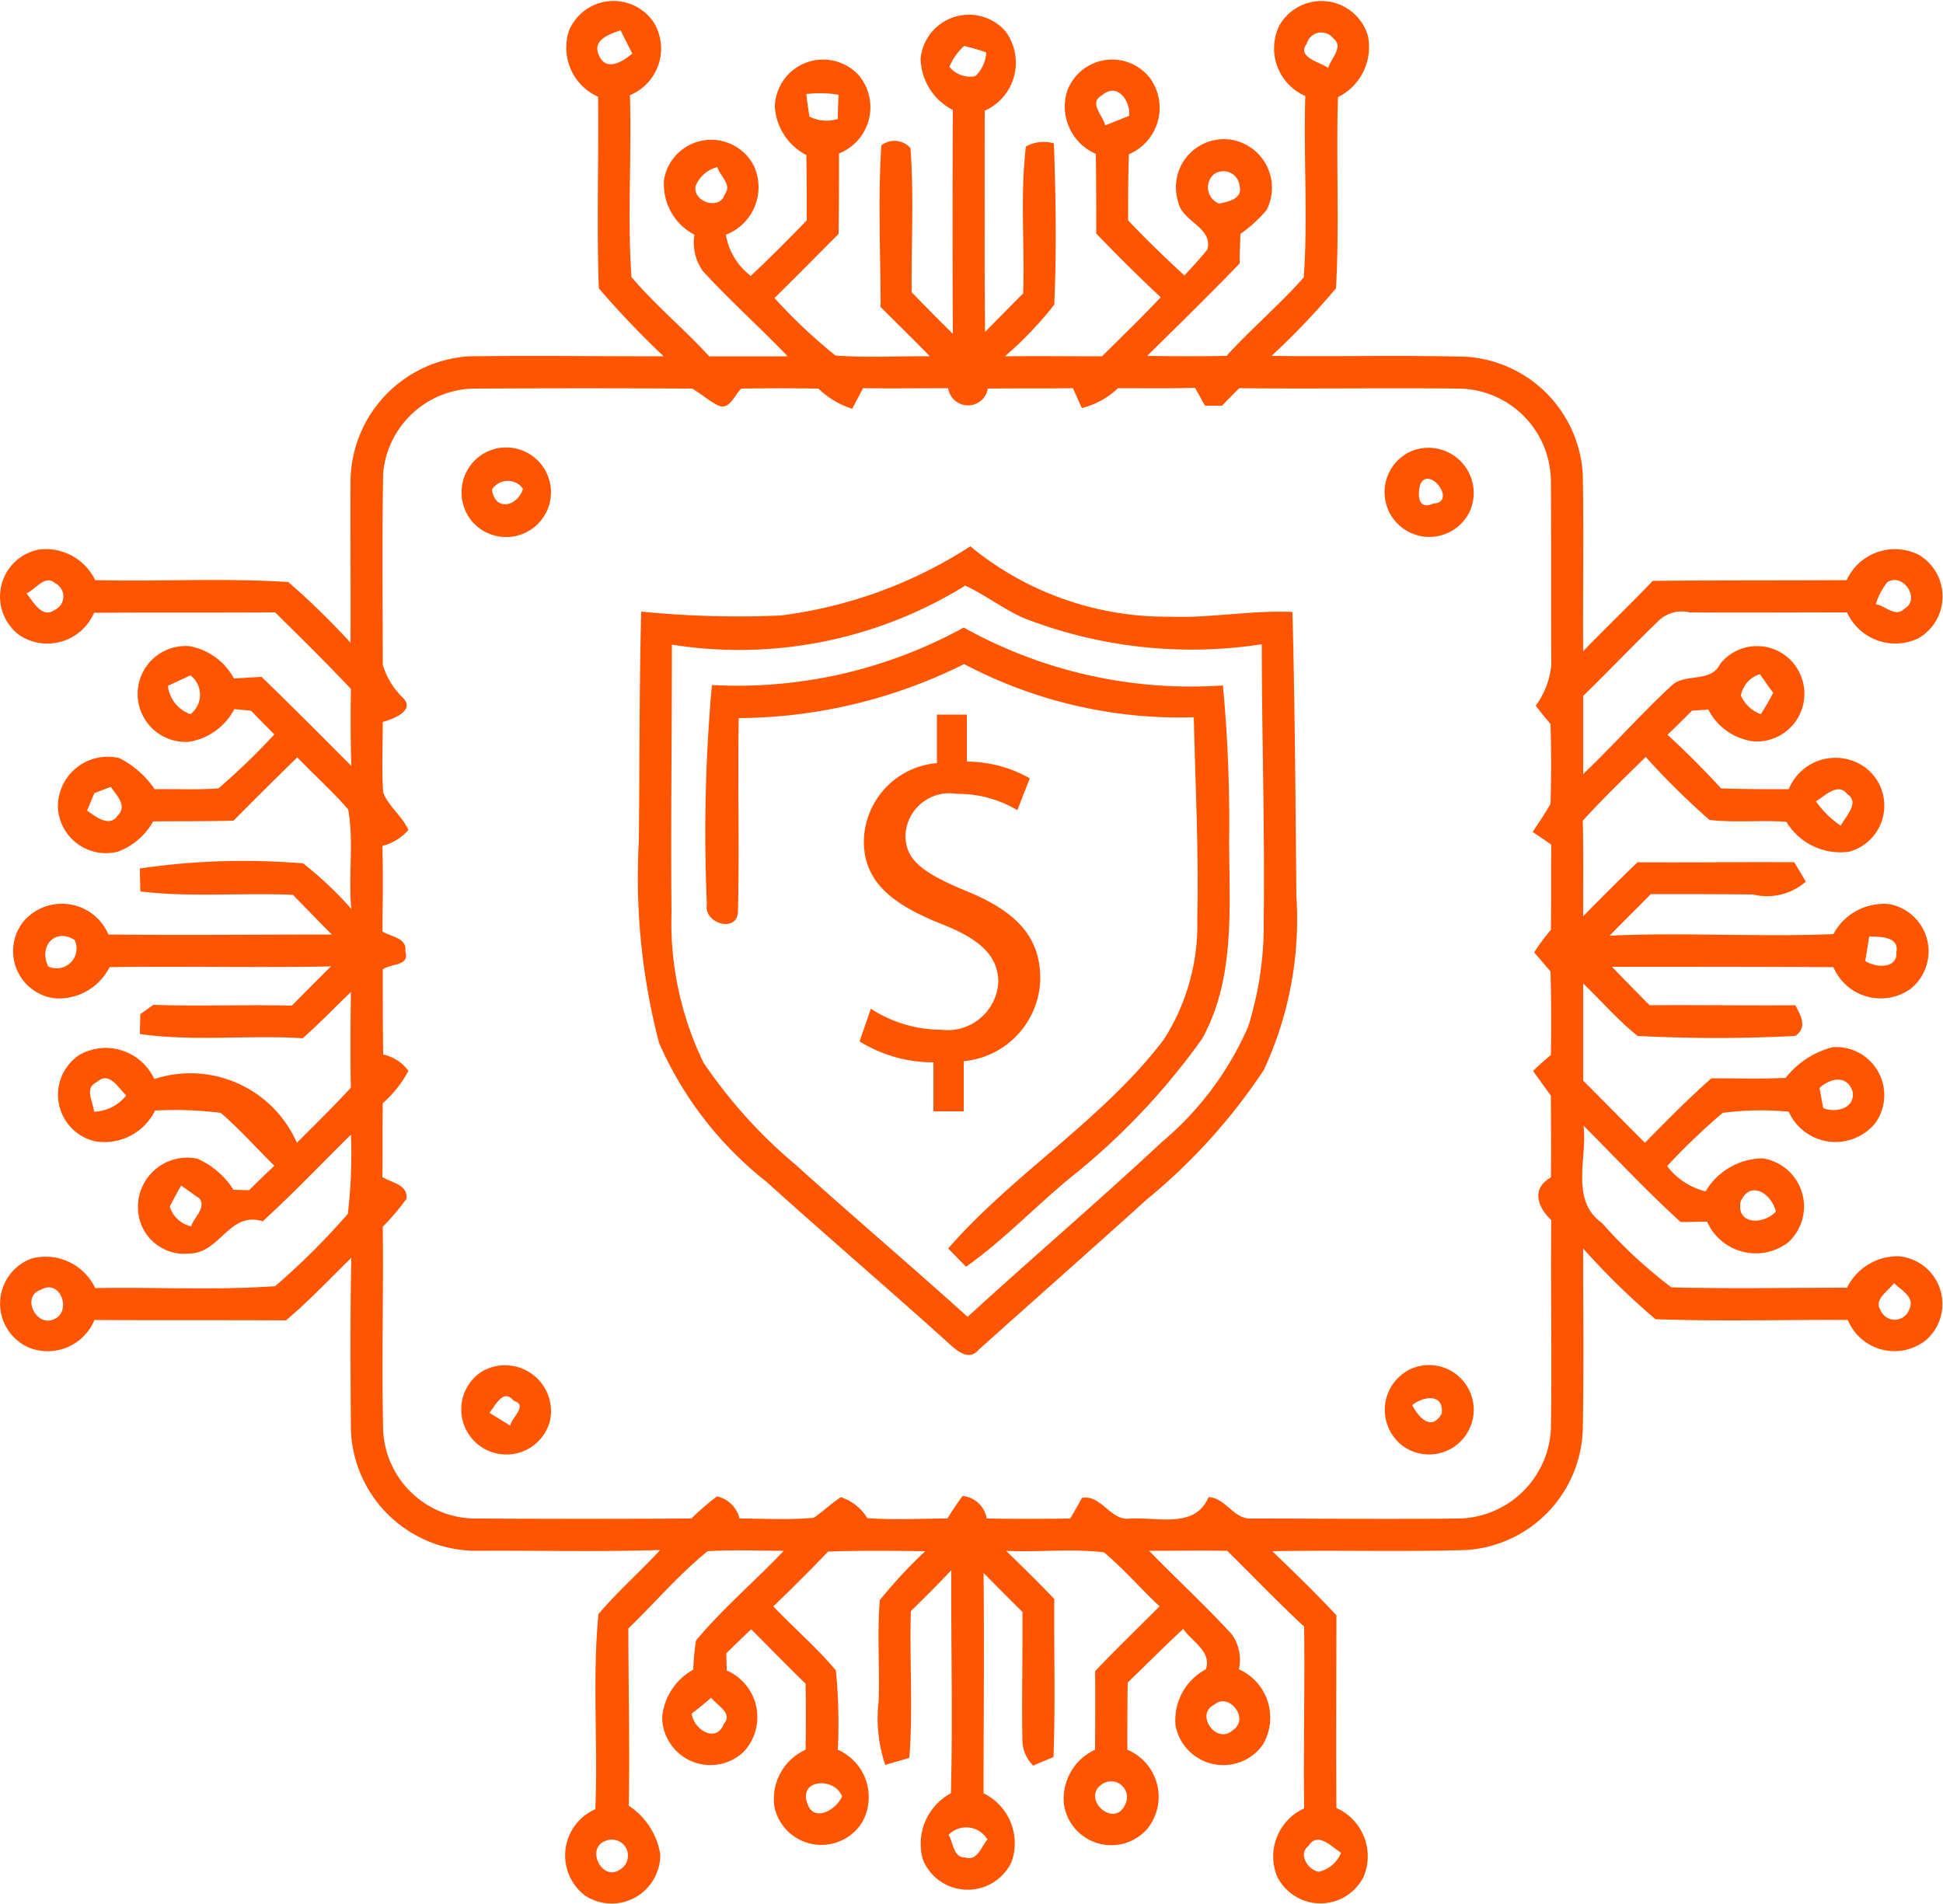 <svg xmlns="http://www.w3.org/2000/svg" width="50" height="49" viewBox="0 0 50 49">
  <defs>
    <style>
      .cls-1 {
        fill: #f50;
        fill-rule: evenodd;
      }
    </style>
  </defs>
  <path id="Icon_" data-name="Icon " class="cls-1" d="M1151.92,2677.66a1.246,1.246,0,0,1,2.28.26,1.436,1.436,0,0,1-.77,1.58c-0.05,1.64.04,3.28-.05,4.92a19.5,19.5,0,0,1-1.66,1.74c1.66,0.02,3.33-.02,4.99.02a3.216,3.216,0,0,1,3.02,3.02c0.03,1.52,0,3.04.01,4.56,0.59-.61,1.21-1.2,1.79-1.81,1.67-.02,3.33-0.01,4.99-0.02a1.369,1.369,0,0,1,1.86-.65,1.243,1.243,0,0,1-.02,2.15,1.368,1.368,0,0,1-1.83-.67c-1.35,0-2.7.01-4.05,0a0.861,0.861,0,0,0-.76.18c-0.67.64-1.31,1.32-1.98,1.97v2.01c0.78-.74,1.49-1.55,2.28-2.28,0.36-.33,1-0.05,1.25-0.56a1.213,1.213,0,0,1,2.05.26,1.227,1.227,0,0,1-1.19,1.74,1.525,1.525,0,0,1-1.17-.82c-0.1.01-.31,0.02-0.42,0.03-0.21.21-.42,0.42-0.63,0.62q0.72,0.66,1.38,1.38c0.58,0.02,1.16.02,1.74,0.02a1.3,1.3,0,0,1,1.98-.55,1.228,1.228,0,0,1-.43,2.16,1.624,1.624,0,0,1-1.61-.77c-0.66-.05-1.32.03-1.98-0.05a19.278,19.278,0,0,1-1.64-1.62c-0.55.54-1.1,1.07-1.62,1.64,0.02,0.81.01,1.64,0.01,2.46,0.46-.47.93-0.94,1.4-1.39,1.34,0.01,2.69-.01,4.03,0,0.08,0.12.22,0.37,0.3,0.5a1.525,1.525,0,0,1-1.36.33c-0.88-.01-1.75-0.01-2.63-0.01-0.35.36-.71,0.71-1.06,1.07,1.92-.09,3.84.04,5.76-0.04a1.466,1.466,0,0,1,1.45-.77,1.236,1.236,0,0,1,.52,2.19,1.324,1.324,0,0,1-1.97-.57c-1.9-.01-3.8-0.01-5.7-0.01,0.32,0.33.64,0.66,0.97,0.99,1.25-.01,2.5.01,3.75,0,0.14,0.27.32,0.56,0,.79a39.273,39.273,0,0,1-4.06,0c-0.5-.4-0.93-0.9-1.4-1.35v2.5c0.53,0.53,1.06,1.07,1.59,1.6,0.56-.57,1.11-1.13,1.71-1.66,0.64,0,1.27.02,1.91-.01a2.258,2.258,0,0,1,1.21-.79,1.237,1.237,0,0,1,1.1,1.95,1.32,1.32,0,0,1-2.23-.29,7.438,7.438,0,0,0-1.7.03,16.858,16.858,0,0,0-1.43,1.37,1.785,1.785,0,0,0,.99.65,1.738,1.738,0,0,1,1.46-.85,1.252,1.252,0,0,1,.67,2.16,1.37,1.37,0,0,1-2.09-.53c-0.17,0-.51.01-0.68,0.01-0.87-.79-1.67-1.65-2.5-2.48,0.1,0.84-.35,1.92.47,2.5a12.194,12.194,0,0,0,1.79,1.66c1.5,0.04,3.01.01,4.52,0.01a1.452,1.452,0,0,1,1.33-.81,1.233,1.233,0,0,1,.7,2.16,1.3,1.3,0,0,1-2.01-.52c-1.65-.01-3.3.04-4.95-0.02a18.79,18.79,0,0,1-1.86-1.82c0,1.56.02,3.11-.01,4.66a3.208,3.208,0,0,1-2.99,3.1c-1.66.05-3.33,0-5,.03,0.56,0.54,1.12,1.08,1.65,1.65,0,1.65-.01,3.31,0,4.96a1.359,1.359,0,0,1,.7,1.77,1.243,1.243,0,0,1-2.23-.02,1.359,1.359,0,0,1,.7-1.74c-0.02-1.56.02-3.12,0-4.68-0.68-.63-1.32-1.3-1.98-1.95-0.67-.01-1.34,0-2.01,0,0.7,0.72,1.44,1.4,2.12,2.14a1.114,1.114,0,0,1,.19.91,1.361,1.361,0,0,1,.61,1.95,1.249,1.249,0,0,1-2.24-.51,1.485,1.485,0,0,1,.78-1.44c0.16-.46-0.37-0.72-0.58-1.04-0.49.45-.95,0.92-1.43,1.38-0.01.57-.01,1.15-0.01,1.73a1.312,1.312,0,0,1,.51,2.04,1.231,1.231,0,0,1-2.14-.63,1.387,1.387,0,0,1,.8-1.41c0-.67.01-1.35,0-2.02,0.54-.57,1.1-1.11,1.66-1.67-0.48-.45-0.92-0.96-1.43-1.39-0.83-.1-1.68,0-2.52-0.04,0.42,0.41.83,0.81,1.24,1.24-0.01,1.35.03,2.71-.02,4.07-0.13.05-.39,0.16-0.52,0.22a0.94,0.94,0,0,1-.28-0.63c-0.02-1.11.01-2.22,0-3.33-0.34-.33-0.67-0.67-1-1,0.02,1.89,0,3.78,0,5.67a1.433,1.433,0,0,1,.72,1.77,1.247,1.247,0,0,1-2.28-.06,1.479,1.479,0,0,1,.72-1.71c0.05-1.91,0-3.83.01-5.74-0.34.36-.69,0.71-1.04,1.05-0.04,1.26.06,2.52-.04,3.78l-0.62.18a3.777,3.777,0,0,1-.17-1.64c0.03-.86-0.04-1.74.03-2.6a12.651,12.651,0,0,1,1.17-1.26c-0.83-.01-1.66-0.02-2.5.01q-0.69.72-1.41,1.41c0.53,0.56,1.12,1.06,1.61,1.65a13.9,13.9,0,0,1,.05,2.04,1.33,1.33,0,0,1,.63,1.86,1.236,1.236,0,0,1-2.26-.38,1.391,1.391,0,0,1,.8-1.48c0.01-.57.01-1.13,0-1.7-0.47-.46-0.93-0.93-1.4-1.4-0.21.2-.43,0.41-0.64,0.62,0,0.11.01,0.33,0.01,0.44a1.307,1.307,0,0,1,.43,2.1,1.242,1.242,0,0,1-2.09-.9,1.56,1.56,0,0,1,.8-1.22,6.337,6.337,0,0,1,.07-0.75c0.69-.83,1.52-1.53,2.26-2.31-0.65,0-1.31-.03-1.96.01-0.74.6-1.36,1.33-2.04,1.99,0,1.52.04,3.04,0.01,4.56a1.857,1.857,0,0,1,.81,1.24,1.25,1.25,0,0,1-1.94,1.07,1.3,1.3,0,0,1,.27-2.22c0.07-1.67-.08-3.36.08-5.02,0.49-.58,1.07-1.09,1.59-1.65-1.58.05-3.16,0.01-4.74,0.02a3.229,3.229,0,0,1-3.22-3.11c-0.01-1.47-.02-2.95.01-4.43-0.55.54-1.09,1.11-1.68,1.61-1.64-.01-3.29,0-4.93-0.01a1.3,1.3,0,0,1-1.71.7,1.235,1.235,0,0,1,.09-2.28,1.41,1.41,0,0,1,1.64.76c1.55-.03,3.1.06,4.63-0.05a18.242,18.242,0,0,0,1.87-1.86,12.526,12.526,0,0,0,.08-2.04c-0.76.75-1.49,1.52-2.27,2.23-0.86-.27-1.1.83-1.89,0.83a1.193,1.193,0,0,1-1.32-1.2,1.268,1.268,0,0,1,1.53-1.24,2.119,2.119,0,0,1,.93.8c0.1,0,.3.01,0.4,0.01,0.21-.21.43-0.42,0.65-0.63-0.46-.45-0.89-0.94-1.38-1.36a9.523,9.523,0,0,0-1.69-.06,1.449,1.449,0,0,1-1.55.79,1.23,1.23,0,0,1-.4-2.22,1.374,1.374,0,0,1,1.93.62,2.992,2.992,0,0,1,3.67,1.64c0.47-.47.94-0.93,1.39-1.42-0.02-.82-0.01-1.64,0-2.46-0.41.39-.81,0.81-1.24,1.19-1.39-.09-2.8.09-4.19-0.11,0-.17.01-0.34,0.01-0.51,0.08-.06.25-0.18,0.34-0.24,1.19,0.04,2.37-.01,3.56.02,0.34-.34.67-0.68,1.01-1.01-1.9.04-3.8-.01-5.7,0.02a1.462,1.462,0,0,1-1.43.8,1.224,1.224,0,0,1-.79-1.97,1.3,1.3,0,0,1,2.19.33c1.92,0.02,3.83,0,5.75,0-0.34-.34-0.67-0.68-1-1.02-1.31-.06-2.63.07-3.93-0.09,0-.2-0.01-0.4-0.01-0.59a18.39,18.39,0,0,1,4.2-.13,9.14,9.14,0,0,1,1.24,1.17c-0.08-.85.07-1.72-0.08-2.56-0.41-.47-0.88-0.89-1.31-1.34-0.55.54-1.1,1.08-1.64,1.63-0.69.02-1.38,0.01-2.07,0.02a1.738,1.738,0,0,1-.91.78,1.242,1.242,0,0,1-1.54-1.13,1.283,1.283,0,0,1,1.58-1.28,2.414,2.414,0,0,1,.91.8c0.55-.01,1.09.02,1.64-0.02a17.156,17.156,0,0,0,1.44-1.39c-0.2-.2-0.4-0.4-0.6-0.61l-0.43-.04a1.608,1.608,0,0,1-1.16.84,1.234,1.234,0,1,1,.01-2.46,1.634,1.634,0,0,1,1.14.83c0.24-.01.48-0.03,0.71-0.04,0.78,0.75,1.54,1.52,2.31,2.29-0.02-.66-0.02-1.32-0.01-1.98-0.63-.67-1.29-1.32-1.95-1.97-1.55.01-3.1,0-4.66,0.01a1.307,1.307,0,0,1-1.9.59,1.233,1.233,0,0,1,.5-2.22,1.414,1.414,0,0,1,1.43.79c1.66,0.04,3.32-.06,4.97.05a19.634,19.634,0,0,1,1.6,1.56c0.01-1.39-.01-2.78,0-4.16a3.252,3.252,0,0,1,3.05-3.21c1.67-.02,3.34,0,5.01,0a23.009,23.009,0,0,1-1.67-1.75c-0.06-1.64,0-3.28-.02-4.93a1.382,1.382,0,0,1-.74-1.72,1.243,1.243,0,0,1,2.2-.15,1.3,1.3,0,0,1-.64,1.83c0.05,1.56-.07,3.13.04,4.68,0.62,0.73,1.36,1.34,2,2.04h2.02c-0.71-.74-1.48-1.43-2.18-2.19a1.269,1.269,0,0,1-.22-0.94,1.462,1.462,0,0,1-.78-1.43,1.232,1.232,0,0,1,2.31-.34,1.31,1.31,0,0,1-.72,1.77,1.67,1.67,0,0,0,.64,1.06c0.49-.46.97-0.94,1.44-1.43,0-.56,0-1.12-0.01-1.68a1.5,1.5,0,0,1-.81-1.24,1.242,1.242,0,0,1,2.17-.8,1.281,1.281,0,0,1-.52,2c0,0.69,0,1.38-.01,2.07-0.55.55-1.09,1.1-1.65,1.65a13.743,13.743,0,0,0,1.57,1.48c0.81,0.06,1.62.01,2.43,0.02-0.42-.43-0.85-0.85-1.27-1.27,0-1.39-.07-2.78.02-4.16a0.554,0.554,0,0,1,.75.07c0.09,1.23.02,2.47,0.03,3.71,0.35,0.36.7,0.72,1.06,1.07q-0.015-2.88,0-5.76a1.523,1.523,0,0,1-.83-1.32,1.25,1.25,0,0,1,2.18-.71,1.355,1.355,0,0,1-.53,2.05c0,1.89-.01,3.79.01,5.69,0.33-.33.65-0.66,0.98-0.99,0.04-1.26-.08-2.53.07-3.78a0.946,0.946,0,0,1,.72-0.08c0.05,1.39.07,2.77,0.01,4.15a9.39,9.39,0,0,1-1.27,1.33c0.83-.01,1.67,0,2.5,0,0.51-.51,1.02-1,1.51-1.52-0.57-.53-1.12-1.08-1.66-1.64,0-.69,0-1.37-0.01-2.05a1.327,1.327,0,0,1-.74-1.61,1.231,1.231,0,0,1,2.14-.33,1.3,1.3,0,0,1-.55,1.95c-0.02.57-.02,1.13-0.02,1.7,0.46,0.49.95,0.96,1.45,1.42,0.2-.22.4-0.43,0.59-0.67,0.15-.57-0.65-0.71-0.75-1.22a1.238,1.238,0,0,1,1.39-1.6,1.253,1.253,0,0,1,.88,1.81,3.522,3.522,0,0,1-.67.61c-0.01.26-.02,0.51-0.02,0.76-0.78.81-1.58,1.59-2.38,2.38q1.02,0.015,2.04,0c0.64-.7,1.36-1.31,1.99-2.02,0.11-1.55-.01-3.12.04-4.67A1.338,1.338,0,0,1,1151.92,2677.66Zm-17.5.78c0.19,0.41.61,0.14,0.85-.06-0.07-.15-0.23-0.45-0.3-0.6C1134.68,2677.88,1134.22,2678.03,1134.42,2678.44Zm18.21-.32c-0.28.36,0.36,0.48,0.55,0.63,0.05-.22.41-0.55,0.14-0.75A0.387,0.387,0,0,0,1152.63,2678.12Zm-9.2.6a0.693,0.693,0,0,0,.67.24,0.921,0.921,0,0,0,.28-0.61c-0.19-.07-0.38-0.12-0.57-0.17A1.6,1.6,0,0,0,1143.43,2678.72Zm-3.68.7c0.02,0.19.05,0.39,0.08,0.58a0.96,0.96,0,0,0,.73.06c0-.2.01-0.41,0.02-0.62A2.888,2.888,0,0,0,1139.75,2679.42Zm7.61,0.03c-0.36.2,0.03,0.52,0.08,0.78,0.16-.07.47-0.19,0.62-0.25C1148.09,2679.6,1147.76,2679.11,1147.36,2679.45Zm-10.46,2.34c-0.08.4,0.62,0.64,0.75,0.21,0.2-.25-0.13-0.47-0.19-0.7A0.819,0.819,0,0,0,1136.9,2681.79Zm13.33-.3a0.45,0.45,0,0,0,.14.75c0.24-.05.61-0.12,0.53-0.45A0.42,0.42,0,0,0,1150.23,2681.49Zm-21.37,7.69c-0.03,1.65-.01,3.29-0.01,4.93a2,2,0,0,0,.52.85c0.33,0.33-.27.55-0.52,0.62,0,0.6-.03,1.21.01,1.81,0.14,0.37.49,0.61,0.65,0.97a1.332,1.332,0,0,1-.67.41c0.02,0.73.01,1.47,0,2.2,0.21,0.14.64,0.16,0.59,0.51,0.13,0.39-.38.31-0.58,0.47,0,0.73,0,1.46.01,2.19a1.065,1.065,0,0,1,.65.42,2.951,2.951,0,0,1-.66.83c-0.01.64,0,1.27-.01,1.9,0.23,0.15.66,0.19,0.62,0.56a5.956,5.956,0,0,1-.61.72c0.02,1.75-.03,3.5.01,5.25a2.385,2.385,0,0,0,2.42,2.26c1.83,0.01,3.67.01,5.51,0a7.092,7.092,0,0,1,.66-0.57,0.766,0.766,0,0,1,.58.57c0.63,0,1.27.04,1.91-.02,0.24-.16.45-0.37,0.7-0.53a1.274,1.274,0,0,1,.68.54c0.68,0.05,1.37.01,2.06,0.01,0.12-.2.25-0.39,0.39-0.58a0.69,0.69,0,0,1,.62.58c0.71,0.01,1.43.01,2.15,0,0.08-.13.23-0.4,0.3-0.53,0.5-.1.74,0.61,1.25,0.53,0.7-.04,1.66.27,2.01-0.55,0.43,0.01.64,0.56,1.08,0.55,1.79,0,3.57.02,5.36,0a2.423,2.423,0,0,0,2.37-2.3c0.03-1.79-.01-3.59.01-5.38-0.36-.34-0.52-0.81-0.01-1.1,0.01-.7,0-1.4,0-2.1-0.15-.21-0.31-0.43-0.46-0.64,0.15-.14.3-0.28,0.46-0.41,0.01-.72.01-1.43-0.01-2.15-0.14-.16-0.28-0.33-0.42-0.49a5.126,5.126,0,0,1,.43-0.58c0.01-.73,0-1.46.01-2.19-0.12-.09-0.36-0.25-0.48-0.33,0.16-.24.32-0.48,0.46-0.72,0.02-.68.02-1.37,0-2.06-0.13-.15-0.26-0.31-0.38-0.47a2.118,2.118,0,0,0,.4-1.04c-0.01-1.58,0-3.16-.01-4.74a2.4,2.4,0,0,0-2.37-2.38c-1.89-.02-3.77.01-5.65-0.01-0.15.15-.3,0.3-0.44,0.45h-0.44c-0.09-.15-0.17-0.31-0.26-0.46-0.66.02-1.32,0.01-1.98,0.01a2.035,2.035,0,0,1-.93.51c-0.06-.12-0.17-0.38-0.23-0.51-0.73.01-1.46,0-2.19,0.01a0.516,0.516,0,0,1-1.02-.01c-0.73,0-1.46.01-2.19,0-0.07.13-.21,0.4-0.28,0.53a2.2,2.2,0,0,1-.87-0.52q-0.99-.015-1.98,0c-0.18.15-.3,0.58-0.61,0.43-0.24-.12-0.43-0.3-0.66-0.43-1.85-.01-3.71-0.01-5.55,0A2.389,2.389,0,0,0,1128.86,2689.18Zm-9.18,3.09c0.17,0.2.4,0.66,0.72,0.43a0.38,0.38,0,0,0,.02-0.69C1120.16,2691.77,1119.91,2692.18,1119.68,2692.27Zm47.89-.29a1.732,1.732,0,0,0-.3.57c0.24,0.03.5,0.35,0.73,0.12C1168.44,2692.43,1167.98,2691.73,1167.57,2691.98Zm-44.25,2.67a0.881,0.881,0,0,0,.58.73,0.629,0.629,0,0,0,0-1m39.9,0.52a0.9,0.9,0,0,0,.51.48,6.052,6.052,0,0,0,.32-0.55c-0.12-.16-0.23-0.32-0.34-0.48A0.7,0.7,0,0,0,1163.8,2694.9Zm-42.37,2.51c-0.05.11-.14,0.34-0.19,0.45,0.21,0.15.57,0.44,0.78,0.14,0.27-.26-0.02-0.53-0.17-0.75C1121.75,2697.29,1121.53,2697.37,1121.43,2697.41Zm44.3,0.21a2.4,2.4,0,0,0,.64.63c0.11-.23.5-0.59,0.17-0.81C1166.3,2697.12,1165.96,2697.49,1165.73,2697.62Zm-45.49,4.25a0.51,0.51,0,0,0,.68-0.68C1120.41,2700.87,1119.99,2701.36,1120.24,2701.87Zm46.86-.77c-0.02.16-.08,0.48-0.1,0.63,0.26,0.18.84,0.21,0.8-.23C1167.88,2701.09,1167.36,2701.11,1167.1,2701.1Zm-45.61,3.75c-0.33.15-.09,0.51-0.07,0.76a1.108,1.108,0,0,0,.83-0.42C1122.04,2705,1121.81,2704.55,1121.49,2704.85Zm44.33,0.15c0.03,0.13.07,0.39,0.1,0.52,0.33,0.13.84,0,.75-0.44C1166.52,2704.65,1166.09,2704.75,1165.82,2705Zm-42.45,3.05a0.734,0.734,0,0,0,.55.51c0.06-.22.4-0.48,0.21-0.72-0.12-.08-0.35-0.25-0.47-0.33C1123.56,2707.69,1123.46,2707.87,1123.37,2708.05Zm40.42-.12c-0.11.6,0.6,0.59,0.91,0.25C1164.59,2707.72,1164.04,2707.35,1163.79,2707.93Zm-43.73,2.26c-0.53.16-.13,0.98,0.33,0.76C1120.86,2710.75,1120.55,2709.9,1120.06,2710.19Zm47.33,0.52a0.394,0.394,0,0,0,.74-0.01c0.16-.33-0.21-0.49-0.39-0.68C1167.61,2710.21,1167.21,2710.44,1167.39,2710.71Zm-30.59,10.39c0.05,0.41.63,0.78,0.83,0.26,0.24-.27-0.19-0.48-0.33-0.67C1137.18,2720.8,1136.93,2721,1136.8,2721.1Zm13.45-.23c-0.51.24,0.05,1.04,0.47,0.66C1151.18,2721.23,1150.61,2720.54,1150.25,2720.87Zm-10.47,2.55c0.16,0.49.74,0.16,0.89-.19C1140.47,2722.72,1139.53,2722.79,1139.78,2723.42Zm7.59-.51c-0.57.36,0.29,1.16,0.58,0.54A0.408,0.408,0,0,0,1147.37,2722.91Zm-3.96,1.31c0.12,0.19.12,0.58,0.41,0.58,0.33,0.11.42-.26,0.59-0.46A0.634,0.634,0,0,0,1143.41,2724.22Zm-8.78.14c-0.6.16-.14,1.09,0.33,0.75A0.413,0.413,0,0,0,1134.63,2724.36Zm18.04,0.15c-0.28.2,0,.63,0.27,0.66a0.813,0.813,0,0,0,.57-0.49C1153.26,2724.53,1152.91,2724.12,1152.67,2724.51Zm-21.3-35.79a1.153,1.153,0,1,1-.26,1.65A1.166,1.166,0,0,1,1131.37,2688.72Zm0.29,0.88c0.08,0.57.65,0.44,0.8-.02A0.481,0.481,0,0,0,1131.66,2689.6Zm23.66-.99a1.164,1.164,0,0,1,1.52,1.51A1.152,1.152,0,1,1,1155.32,2688.61Zm0.23,0.85c-0.08.27-.06,0.68,0.33,0.5C1156.51,2689.93,1155.78,2688.97,1155.55,2689.46Zm-16.46,3.38a11.665,11.665,0,0,0,4.88-1.78,7.937,7.937,0,0,0,5.15,1.81c1.05,0.04,2.09-.17,3.14-0.12,0.06,2.43.08,4.87,0.1,7.3a9.2,9.2,0,0,1-.84,4.49,15.049,15.049,0,0,1-3,3.32c-1.44,1.3-2.89,2.58-4.34,3.88-0.26.31-.59-0.01-0.8-0.2-1.54-1.39-3.12-2.74-4.66-4.13a9.265,9.265,0,0,1-2.76-3.57,16.858,16.858,0,0,1-.52-5.2c0.02-1.97.01-3.94,0.06-5.9A25.332,25.332,0,0,0,1139.09,2692.84Zm-2.8.75c0,2.3-.03,4.59-0.01,6.89a8.286,8.286,0,0,0,.82,3.86,12.709,12.709,0,0,0,2.38,2.64c1.46,1.32,2.96,2.59,4.42,3.91,1.66-1.52,3.36-2.97,5-4.5a8.092,8.092,0,0,0,2.22-2.97,8.724,8.724,0,0,0,.4-2.73c0.03-2.37-.05-4.74-0.05-7.11a11.9,11.9,0,0,1-6.09-.66c-0.54-.23-1.01-0.6-1.54-0.85A11.048,11.048,0,0,1,1136.29,2693.59Zm1.03,1.04a12.091,12.091,0,0,0,6.48-1.48,12,12,0,0,0,6.67,1.49,37.725,37.725,0,0,1,.16,3.98c0,1.72.17,3.56-.7,5.12a17.736,17.736,0,0,1-3.4,3.58c-0.9.74-1.71,1.6-2.67,2.28-0.12-.12-0.34-0.35-0.46-0.47,1.69-1.94,3.98-3.31,5.55-5.38a5.467,5.467,0,0,0,.86-3.09c0.04-1.73-.05-3.47-0.09-5.2a11.9,11.9,0,0,1-5.91-1.37,13.138,13.138,0,0,1-5.8,1.39c-0.03,1.66.02,3.32-.02,4.98-0.02.56-.89,0.31-0.8-0.19A42.454,42.454,0,0,1,1137.32,2694.63Zm-5.94,17.68a1.182,1.182,0,0,1,1.77,1.27A1.161,1.161,0,1,1,1131.38,2712.31Zm0.21,1.05c0.14,0.08.41,0.25,0.54,0.33,0.03-.2.47-0.53,0.09-0.64C1131.94,2712.71,1131.75,2713.19,1131.59,2713.36Zm23.74-1.14a1.15,1.15,0,1,1-.22,2A1.162,1.162,0,0,1,1155.33,2712.22Zm0.01,0.94c0.17,0.33.5,0.68,0.76,0.22C1156.16,2712.85,1155.63,2712.93,1155.34,2713.16Zm-12.32-7.56v-1.26a3.585,3.585,0,0,1-1.9-.54l0.29-.84a3.333,3.333,0,0,0,1.8.54,1.309,1.309,0,0,0,1.48-1.22c0-.69-0.49-1.11-1.41-1.48-1.27-.5-2.05-1.07-2.05-2.15a2.048,2.048,0,0,1,1.88-2.01v-1.25h0.77v1.21a3.318,3.318,0,0,1,1.62.43l-0.32.82a2.988,2.988,0,0,0-1.56-.42,1.132,1.132,0,0,0-1.32,1.07c0,0.64.46,0.97,1.54,1.42,1.28,0.52,1.93,1.16,1.93,2.27a2.173,2.173,0,0,1-1.97,2.12v1.29h-0.78Z" transform="translate(-1119 -2677)"/>
</svg>
